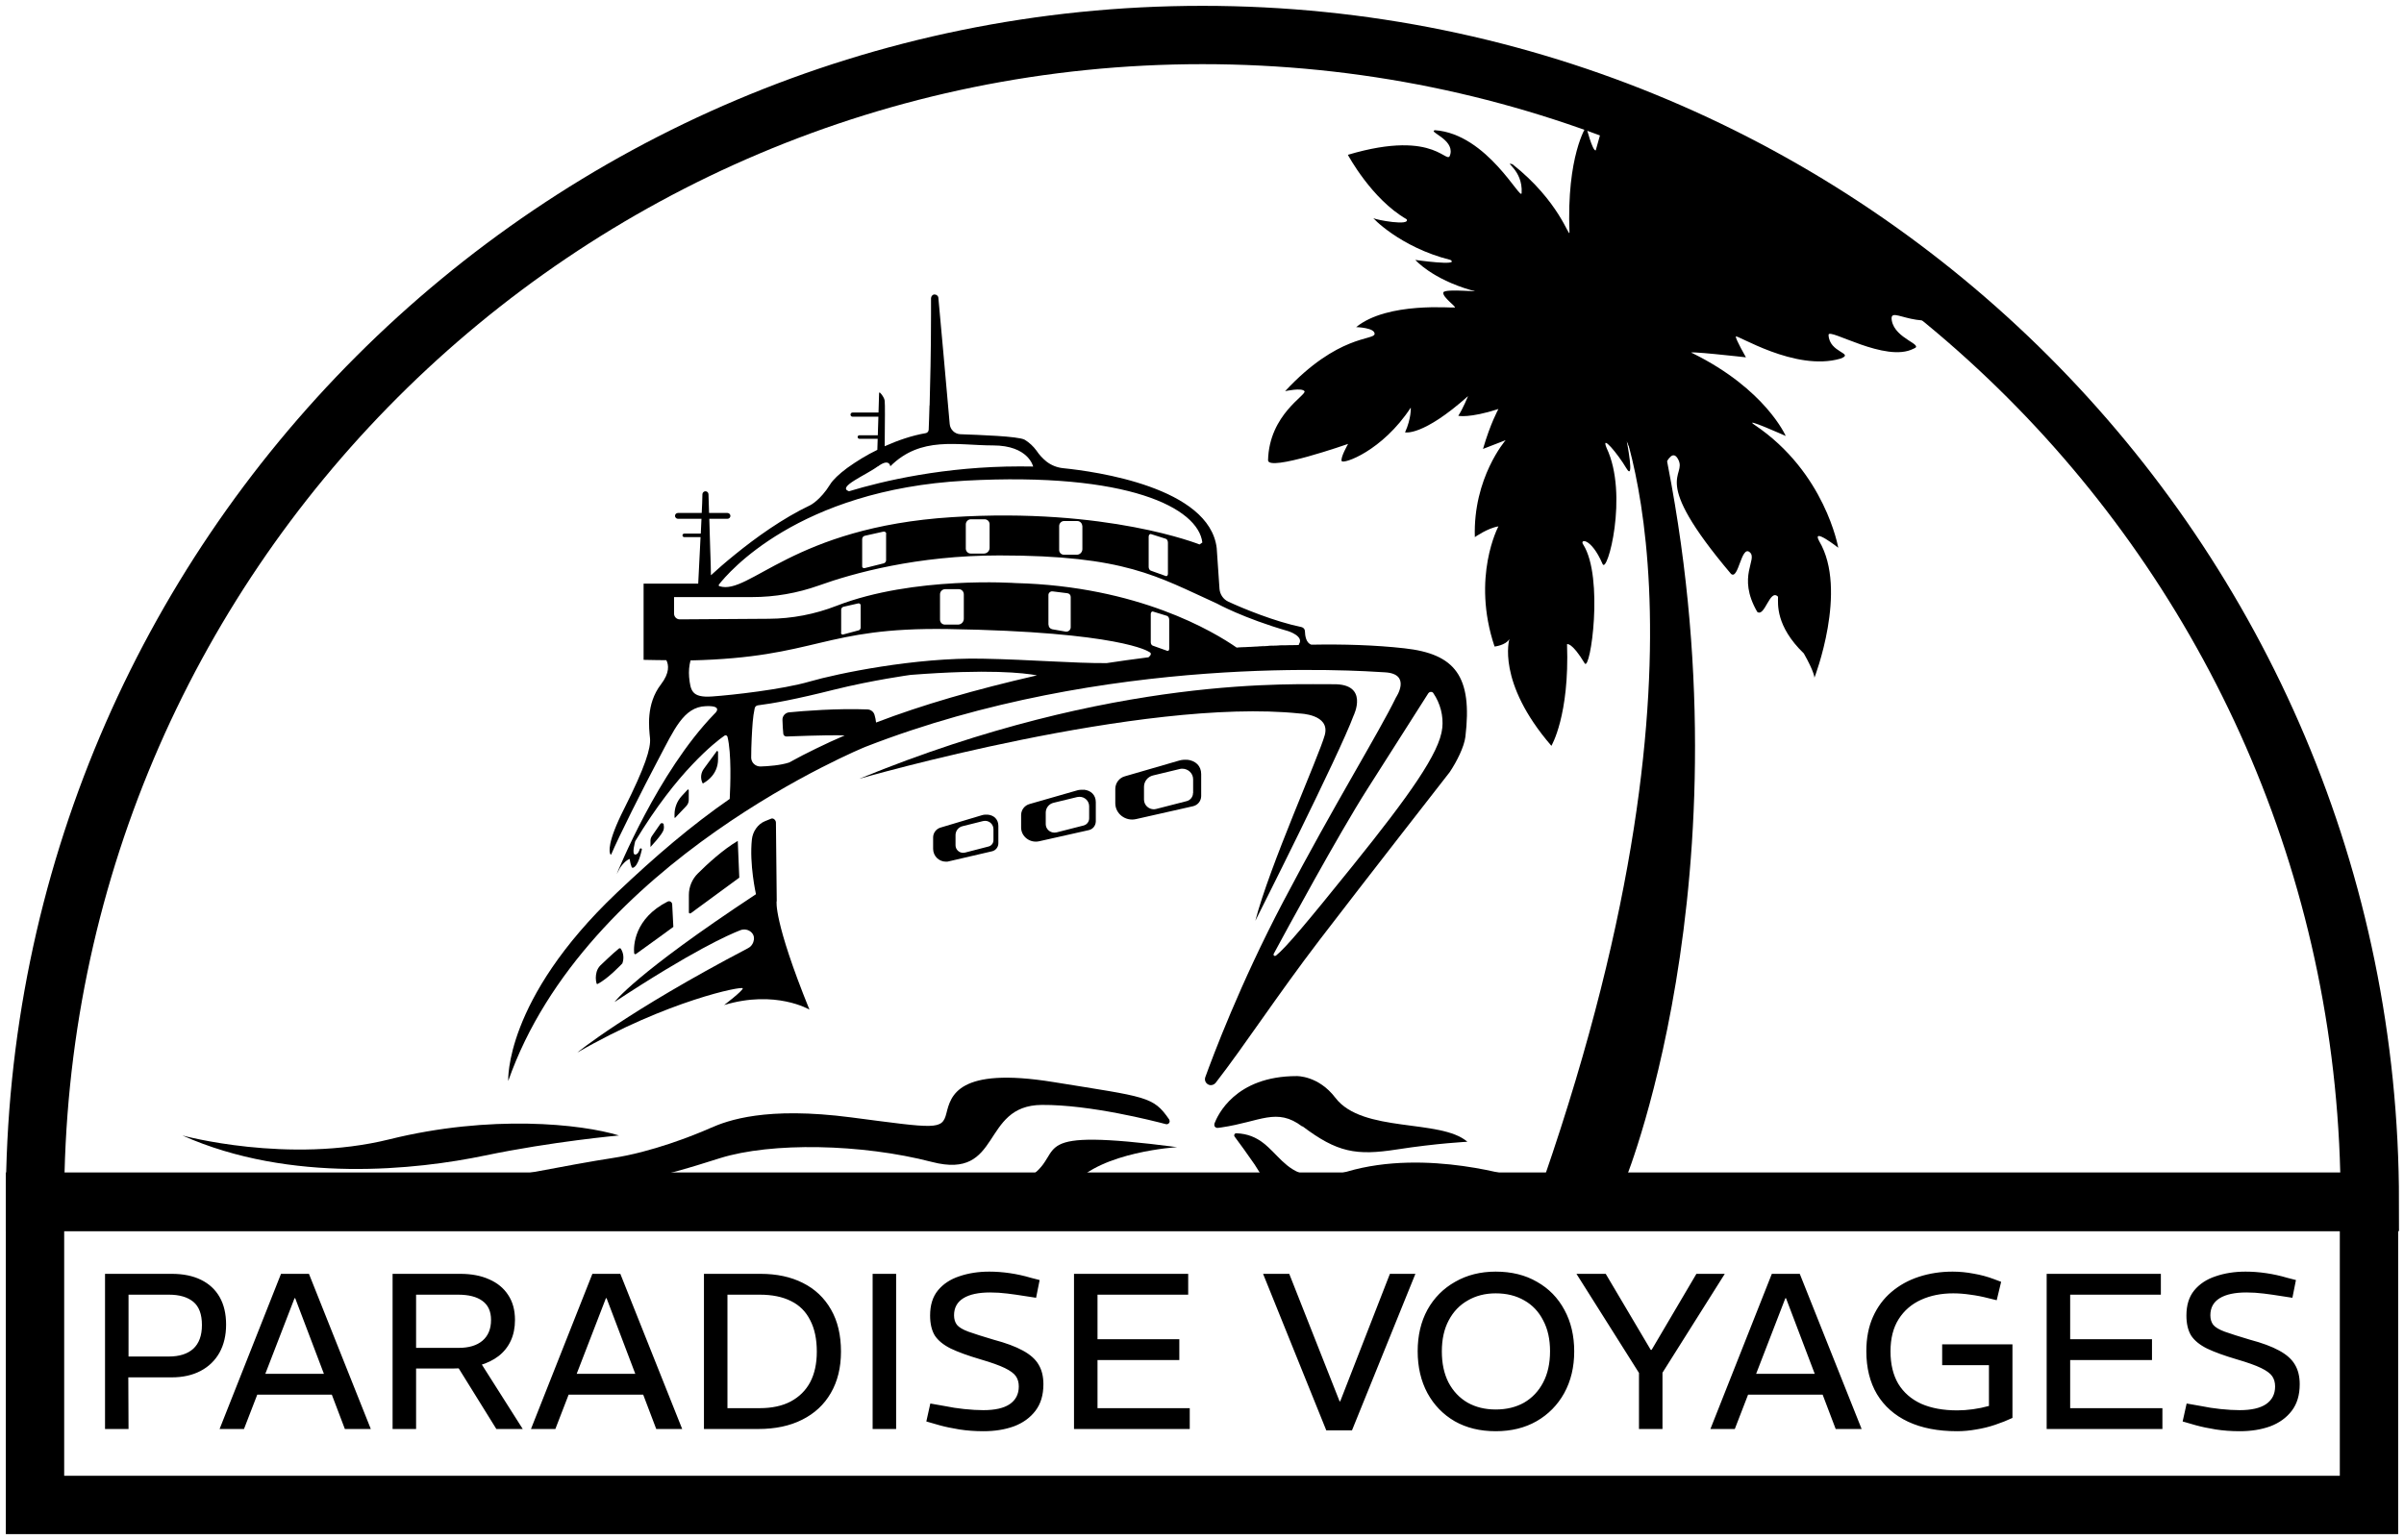 <svg width="206" height="132" viewBox="0 0 206 132" fill="none" xmlns="http://www.w3.org/2000/svg">
<path d="M158.04 20.52C157.67 20.93 158.65 19.11 159.21 19.13C159.77 19.15 153.4 17.85 148.5 20.3C147.94 20.21 149.45 18.83 149.32 18.63C149.19 18.43 145.66 19.87 142.86 21.95C142.27 22.47 143.73 19.89 143.29 19.59C142.86 19.29 142.36 21.02 141.21 20.91C140.82 21.08 143.2 16.03 144.46 14.86C145 14.25 142.4 14.69 142.4 14.69C142.4 14.69 143.96 12.44 146.11 10.68" fill="black"/>
<path d="M138.58 8.59C138.34 8.5 137.87 8.67 136.74 12.89C136.46 12.98 135.92 10.85 135.92 10.85C135.92 10.85 134.23 13.36 134.49 19.93C134.46 20.43 133.63 17.26 129.61 14.08C128.77 13.82 130.51 14.54 130.39 16.54C130.36 17.35 127.47 11.48 122.96 11.16C122.35 11.3 124.55 11.91 124.29 13.18C124.03 14.45 123.28 10.95 115.5 13.27C115.5 13.27 117.52 17.06 120.53 18.79C120.91 19.4 117.9 18.85 117.7 18.7C117.5 18.56 119.93 21.19 124.29 22.28C125.13 22.83 121.28 22.28 121.28 22.28C121.28 22.28 122.68 23.9 126.08 24.88C127.42 25.13 123.78 24.68 123.68 25.07C123.58 25.46 124.82 26.3 124.66 26.36C124.5 26.42 118.91 25.84 116.21 28.04C116.21 28.04 117.83 28.08 117.79 28.63C117.75 29.18 114.65 28.66 110.12 33.53C110.12 33.53 111.55 33.21 111.78 33.53C112.01 33.85 108.76 35.5 108.66 39.45C108.66 40.46 115.52 38.05 115.52 38.05C115.52 38.05 114.84 39.23 114.97 39.52C115.1 39.81 118.44 38.67 120.89 34.94C120.89 34.94 120.95 35.84 120.4 37.06C120.4 37.06 121.89 37.44 125.8 33.95C125.8 33.95 125.34 35.08 124.96 35.64C124.96 35.64 125.88 35.87 128.4 35.06C128.4 35.06 127.71 36.3 127.08 38.48L129.02 37.73C129.02 37.73 126.22 40.94 126.38 46.04C126.38 46.04 127.49 45.26 128.4 45.12C128.4 45.12 126.07 49.47 128.07 55.42C128.07 55.42 129.02 55.32 129.34 54.78C129.34 54.78 128.21 58.46 132.94 63.93C132.94 63.93 134.5 61.33 134.28 55.22C134.28 55.22 134.67 55 135.8 56.87C136.28 57.56 137.45 49.5 135.67 46.68C135.32 46.2 136.32 46.03 137.32 48.33C137.71 49.33 139.57 42.39 137.67 38.4C137.15 37.14 138.62 38.88 139.36 40.13C140.1 41.39 139.4 37.83 139.4 37.83C139.4 37.83 140.98 41.41 141.52 41.71C142.06 42.01 142.97 37.83 143.8 39.37C144.62 40.91 141.22 40.78 148.33 49.19C148.98 49.75 149.2 46.72 149.93 47.33C150.67 47.94 148.8 49.37 150.58 52.45C151.23 52.93 151.66 50.41 152.36 51.15C152.36 51.76 152.14 53.66 154.57 56.01C155.48 57.61 155.48 58.09 155.48 58.09C155.48 58.09 158.38 50.59 155.89 46.39C155.2 45.13 157.52 46.95 157.52 46.95C157.52 46.95 156.41 40.49 150.35 36.42C149.24 35.68 153.02 37.37 153.02 37.37C153.02 37.37 151.29 33.36 145.04 30.28C144.06 30 149.61 30.63 149.61 30.63C149.61 30.63 148.74 29.11 148.74 28.85C148.74 28.59 153.83 31.88 157.71 30.74C158.97 30.26 156.73 30.26 156.69 28.7C156.69 28.07 161.59 31.13 163.97 29.89C164.95 29.54 162.39 29.07 162.11 27.48C161.83 25.9 164.54 29 168.74 26.4C169.85 25.66 164.06 22.52 164.06 22.52" fill="black"/>
<path d="M138.28 34.48C138.28 34.48 148.34 54.55 132.3 101.02H139.32C139.32 101.02 150.85 72.53 141.75 34.48H138.28Z" fill="black"/>
<path d="M53.04 97.33C49.83 96.34 42.04 95.51 33.37 97.66C24.7 99.81 15.63 97.33 15.63 97.33C24.91 101.47 35.75 100.26 41.55 99.05C47.35 97.84 53.04 97.33 53.04 97.33Z" fill="black"/>
<path d="M89.27 94.71C93.42 94.68 98.88 96.09 99.91 96.36C100.04 96.39 100.18 96.32 100.22 96.18C100.24 96.11 100.22 96.03 100.19 95.96C98.81 93.96 98.28 94.05 90.26 92.75C82.05 91.42 81.47 93.95 81.1 95.42C80.73 96.89 80.23 96.73 72.94 95.78C65.65 94.83 62.37 96.03 60.88 96.69C59.39 97.35 55.82 98.76 52.51 99.26C49.2 99.76 41.05 101.37 41.05 101.37C50.68 102.93 57.32 100.64 61.71 99.27C66.1 97.9 73.81 98.03 79.86 99.6C85.91 101.17 84 94.75 89.27 94.71Z" fill="black"/>
<path d="M88.4 100.76C85.42 102.86 72.26 102.53 72.26 102.53C75.8 104.19 84.03 104.41 86.57 104.25C89.11 104.09 89.61 104.36 91.98 101.54C94.36 98.72 100.87 98.33 100.87 98.33C87.67 96.62 91.37 98.66 88.39 100.77L88.4 100.76Z" fill="black"/>
<path d="M115.42 100.43C109.25 102.25 109.96 97.29 105.94 97.14C105.84 97.14 105.77 97.21 105.76 97.31C105.76 97.35 105.76 97.38 105.79 97.42C106.17 97.93 106.98 99.04 107.51 99.82C108.23 100.87 108.94 103.08 114.03 102.47C119.12 101.86 118.07 100.99 130.17 100.99C130.17 100.99 122.29 98.4 115.42 100.43Z" fill="black"/>
<path d="M111.61 96.54C114.59 98.79 116.21 99.07 119.69 98.53C123.17 97.99 125.74 97.87 125.74 97.87C123.46 95.88 116.75 97.15 114.43 94.1C112.97 92.18 111.11 92.24 111.11 92.24C105.82 92.24 104.32 95.64 104.07 96.3C104.05 96.37 104.05 96.45 104.07 96.52C104.12 96.63 104.24 96.69 104.35 96.68L104.66 96.64C108.01 96.15 109.39 94.9 111.59 96.56L111.61 96.54Z" fill="black"/>
<path d="M56.88 70.69C56.87 70.6 56.78 70.54 56.69 70.56C56.65 70.56 56.61 70.59 56.58 70.63L55.86 71.67C55.79 71.78 55.74 71.91 55.74 72.04V72.6C55.74 72.6 56.76 71.52 56.86 71.14C56.9 70.99 56.9 70.84 56.87 70.7L56.88 70.69Z" fill="black"/>
<path d="M57.86 70.09L58.81 69.09C58.95 68.94 59.02 68.76 59.02 68.56V67.73C59.02 67.73 58.99 67.67 58.96 67.67C58.95 67.67 58.92 67.67 58.92 67.69L58.41 68.24C58.02 68.67 57.8 69.23 57.8 69.81V70.07C57.8 70.07 57.81 70.11 57.84 70.11C57.84 70.11 57.85 70.1 57.86 70.09Z" fill="black"/>
<path d="M60.86 66.69C61.29 66.27 61.53 65.7 61.53 65.09V64.44C61.53 64.44 61.49 64.37 61.46 64.37C61.44 64.37 61.42 64.37 61.41 64.4L60.31 65.9C60.07 66.23 60.01 66.65 60.16 67.03C60.17 67.07 60.2 67.12 60.23 67.16C60.46 67.03 60.67 66.88 60.86 66.69Z" fill="black"/>
<path d="M109.36 55.32H109.26C109.17 55.32 109.08 55.32 108.98 55.33C109.3 55.32 109.63 55.3 109.95 55.29C109.75 55.29 109.56 55.31 109.36 55.32ZM108.2 55.38C108.03 55.38 107.86 55.4 107.69 55.41C107.62 55.41 107.54 55.41 107.47 55.42C107.75 55.41 108.04 55.38 108.31 55.37C108.29 55.37 108.26 55.37 108.24 55.37H108.2V55.38ZM108.98 55.34C108.75 55.35 108.54 55.36 108.31 55.38C108.43 55.38 108.56 55.37 108.69 55.36C108.78 55.36 108.89 55.36 108.98 55.35V55.34ZM110.53 55.27C110.6 55.27 110.68 55.27 110.75 55.27C110.71 55.27 110.66 55.27 110.62 55.27H110.53ZM108.19 55.38C108.02 55.38 107.85 55.4 107.68 55.41C107.61 55.41 107.53 55.41 107.46 55.42C107.74 55.41 108.03 55.38 108.3 55.37C108.28 55.37 108.25 55.37 108.23 55.37H108.19V55.38ZM109.35 55.32H109.25C109.16 55.32 109.07 55.32 108.97 55.33C109.29 55.32 109.62 55.3 109.94 55.29C109.74 55.29 109.55 55.31 109.35 55.32ZM108.68 55.35C108.77 55.35 108.88 55.35 108.97 55.34C108.74 55.35 108.53 55.36 108.3 55.38C108.43 55.38 108.55 55.37 108.68 55.36V55.35ZM79.65 34.75C79.64 35.25 79.62 35.68 79.61 36.03C79.6 36.38 79.59 36.65 79.58 36.83C79.58 36.98 79.46 37.11 79.32 37.13C78.14 37.33 76.93 37.75 75.81 38.25C75.81 37.85 75.83 36.57 75.83 35.58C75.83 34.98 75.83 34.5 75.81 34.36C75.77 34.07 75.54 33.79 75.41 33.66C75.39 33.64 75.35 33.64 75.34 33.66C75.34 33.66 75.33 33.68 75.33 33.7L75.28 35.36H73.06C72.96 35.36 72.88 35.44 72.88 35.54C72.88 35.64 72.96 35.72 73.06 35.72H75.27L75.22 37.31H73.64C73.56 37.31 73.49 37.38 73.49 37.46C73.49 37.54 73.56 37.61 73.64 37.61H75.21L75.18 38.56C74.27 39 73.41 39.53 72.6 40.11C71.9 40.63 71.37 41.13 71.13 41.53C70.3 42.87 69.44 43.3 69.44 43.3C67.04 44.44 64.72 46.12 63 47.52C62.13 48.22 61.41 48.86 60.92 49.31C60.92 48.79 60.89 48 60.86 47.13C60.83 46.26 60.8 45.31 60.78 44.47H62.34C62.48 44.47 62.59 44.35 62.59 44.22C62.59 44.09 62.47 43.97 62.34 43.97H60.76C60.74 43.26 60.72 42.68 60.71 42.37C60.71 42.22 60.59 42.11 60.45 42.11C60.31 42.11 60.19 42.23 60.19 42.37C60.19 42.79 60.16 43.35 60.13 43.97H58.09C57.95 43.97 57.84 44.09 57.84 44.22C57.84 44.35 57.96 44.47 58.09 44.47H60.11C60.09 44.88 60.07 45.31 60.05 45.74H58.63C58.55 45.74 58.48 45.81 58.48 45.89C58.48 45.97 58.55 46.04 58.63 46.04H60.03C59.93 48.07 59.83 50.03 59.83 50.03H55.15V56.56C55.83 56.57 56.48 56.59 57.1 56.59C57.31 57 57.39 57.68 56.64 58.66C55.33 60.36 55.62 62.44 55.7 63.28C55.78 64.12 55.3 65.71 53.49 69.31C52 72.25 52.2 73.05 52.31 73.24C52.32 73.26 52.35 73.26 52.37 73.24C52.37 73.24 52.38 73.24 52.38 73.23C53 71.76 55.07 67.63 56.41 65.1C57.77 62.54 58.57 60.6 60.48 60.53C62.11 60.46 61.2 61.21 61.2 61.21C56.37 66.2 52.95 74.67 52.84 74.93C52.93 74.75 53.04 74.57 53.13 74.39C53.35 74.06 53.56 73.87 53.71 73.76C53.86 73.65 53.96 73.63 53.96 73.63C54.01 74.02 54.09 74.23 54.13 74.33C54.15 74.37 54.2 74.4 54.25 74.38C54.68 74.24 54.93 73.12 55 72.83C55.01 72.78 54.99 72.74 54.93 72.72C54.88 72.71 54.84 72.73 54.82 72.79C54.77 72.96 54.65 73.25 54.43 73.25C54.1 73.25 54.43 72.14 54.43 72.11C56.24 69.11 57.95 66.98 59.31 65.55C60.67 64.11 61.67 63.34 62.08 63.06C62.15 63.01 62.26 63.02 62.31 63.1C62.32 63.11 62.33 63.14 62.34 63.16C62.69 64.58 62.59 67.32 62.53 68.48C59.28 70.73 56.18 73.37 52.84 76.54C43.18 85.72 43.55 92.66 43.55 92.66C50.16 73.78 74.15 64.02 74.15 64.02C94.84 55.96 116.4 57.49 118.69 57.63C120.98 57.77 119.63 59.77 119.63 59.77C118.11 62.89 114.4 68.84 109.97 77.27C106.23 84.38 103.92 90.58 103.28 92.34C103.19 92.61 103.33 92.89 103.6 92.99C103.8 93.06 104.02 92.99 104.16 92.83C106.66 89.61 109.42 85.35 113.09 80.55C116.87 75.61 124.23 66.18 124.23 66.18C124.85 65.25 125.46 64.02 125.57 63.16C126.19 57.97 124.7 56.05 120.34 55.57C117.83 55.29 115.11 55.21 112.37 55.26C111.91 55.11 111.83 54.48 111.82 54.11C111.82 53.94 111.7 53.79 111.52 53.75C109.23 53.28 106.47 52.14 105.25 51.57C104.82 51.37 104.54 50.95 104.5 50.48L104.26 46.98C103.64 41.77 93.89 40.41 91.08 40.13C90.56 40.07 90.08 39.88 89.67 39.56C89.34 39.29 89.05 38.98 88.82 38.63C88.54 38.25 88.2 37.93 87.8 37.69C87.26 37.39 83.88 37.28 82.29 37.22C81.81 37.2 81.42 36.82 81.38 36.34C81.1 33.11 80.54 26.94 80.41 25.54C80.41 25.37 80.25 25.24 80.08 25.24C79.91 25.24 79.78 25.4 79.78 25.57C79.78 26.03 79.78 26.5 79.78 26.95C79.78 30.14 79.71 32.91 79.66 34.75M75.23 39.98C76.14 39.3 76.28 39.86 76.29 39.97C78.92 37.35 82.04 38.18 85.09 38.18C88.14 38.18 88.53 39.99 88.53 39.99C88.15 39.99 87.77 39.98 87.4 39.98C80.95 39.98 75.68 41.22 72.75 42.11C71.68 41.75 74.22 40.72 75.21 39.98H75.23ZM61.6 50.13C61.6 50.13 61.6 50.11 61.61 50.1C62.35 49.15 68.37 41.98 82.74 41.2C96.72 40.45 102.67 43.55 103.03 46.5L102.79 46.67C102.79 46.67 94.87 43.48 81.57 44.33C67.97 45.19 64.2 51.05 61.66 50.25C61.6 50.25 61.58 50.18 61.59 50.13H61.6ZM100.08 46.52V49.19C100.08 49.31 100 49.41 99.91 49.38L98.6 48.91C98.51 48.87 98.43 48.74 98.43 48.6V46.01C98.43 45.86 98.52 45.75 98.63 45.78L99.89 46.18C100 46.21 100.08 46.35 100.08 46.52ZM92.75 45.09V47.07C92.75 47.33 92.54 47.55 92.27 47.55H91.17C90.94 47.55 90.76 47.37 90.76 47.14V45.09C90.76 44.86 90.95 44.66 91.18 44.66H92.31C92.55 44.66 92.74 44.86 92.74 45.09H92.75ZM84.8 44.94V46.96C84.8 47.23 84.58 47.45 84.31 47.45H83.18C82.95 47.45 82.77 47.26 82.76 47.04V44.95C82.76 44.71 82.96 44.51 83.2 44.51H84.36C84.61 44.51 84.8 44.7 84.8 44.94ZM75.93 45.76V48.02C75.93 48.15 75.84 48.26 75.72 48.29L74.08 48.7C73.99 48.72 73.9 48.66 73.88 48.58C73.88 48.57 73.88 48.55 73.88 48.54V46.22C73.88 46.07 73.98 45.94 74.13 45.92L75.7 45.57C75.81 45.55 75.92 45.61 75.94 45.72C75.94 45.74 75.94 45.76 75.94 45.77L75.93 45.76ZM75.07 61.93C75.05 61.71 75 61.49 74.94 61.28C74.86 61 74.61 60.82 74.33 60.81C71.71 60.71 68.83 60.94 67.62 61.06C67.29 61.09 67.03 61.38 67.05 61.72C67.06 62.13 67.09 62.6 67.12 62.88C67.12 63.02 67.25 63.13 67.39 63.13C70.31 63.02 71.72 63.01 72.38 63.04C71.55 63.4 70.73 63.77 69.94 64.16C69.15 64.54 68.38 64.94 67.62 65.36C66.89 65.6 65.86 65.68 65.17 65.7C64.75 65.71 64.39 65.39 64.37 64.97V64.94C64.37 63.87 64.44 62.62 64.5 61.89C64.53 61.49 64.59 61.09 64.67 60.71C64.7 60.58 64.8 60.48 64.94 60.46C66.23 60.3 68.24 59.93 71.42 59.13C74.79 58.29 78.03 57.85 78.03 57.85C84.71 57.33 87.73 57.68 88.86 57.89C83.51 59.12 79.02 60.42 75.08 61.93H75.07ZM98.42 56.34C97.12 56.51 95.91 56.67 94.83 56.84C92.03 56.86 88.33 56.54 84.19 56.46C78.45 56.34 71.72 57.74 69.38 58.42C67.04 59.1 62.75 59.58 61.01 59.7C59.27 59.82 59.17 59.19 59.05 58.03C59.01 57.55 59.05 57.07 59.17 56.61C70.07 56.36 70.45 53.75 81.24 53.92C96.05 54.16 98.45 55.87 98.45 55.87C98.73 55.99 98.61 56.17 98.43 56.33L98.42 56.34ZM72.08 54.24V52.27C72.08 52.15 72.16 52.04 72.28 52.01L73.55 51.72C73.64 51.71 73.72 51.76 73.75 51.85V53.8C73.75 53.91 73.68 54 73.58 54.03L72.24 54.39C72.17 54.4 72.09 54.36 72.07 54.29C72.07 54.28 72.07 54.26 72.07 54.25L72.08 54.24ZM80.55 53.11V50.95C80.55 50.7 80.74 50.51 80.99 50.5H82.15C82.4 50.5 82.59 50.7 82.59 50.95V53.03C82.59 53.31 82.38 53.53 82.1 53.54H80.97C80.73 53.54 80.55 53.35 80.55 53.11ZM89.84 53.53V51C89.84 50.83 89.98 50.69 90.15 50.69H90.19L91.47 50.85C91.63 50.87 91.75 51 91.75 51.17V53.77C91.75 53.97 91.58 54.14 91.39 54.14C91.37 54.14 91.35 54.14 91.32 54.14L90.17 53.94C89.98 53.9 89.85 53.74 89.85 53.55L89.84 53.53ZM100.03 55.79L98.77 55.34C98.68 55.3 98.61 55.19 98.61 55.05V52.63C98.61 52.49 98.7 52.39 98.8 52.42L100 52.79C100.11 52.83 100.19 52.96 100.19 53.12V55.62C100.19 55.74 100.11 55.82 100.03 55.79ZM111.3 55.29C111.12 55.29 110.94 55.3 110.76 55.3C110.72 55.3 110.67 55.3 110.63 55.3C110.6 55.3 110.57 55.3 110.54 55.3C110.43 55.3 110.31 55.3 110.21 55.31C110.12 55.31 110.04 55.31 109.96 55.31C109.76 55.31 109.57 55.32 109.37 55.34H109.27C109.18 55.34 109.09 55.34 108.99 55.35C108.76 55.36 108.55 55.37 108.32 55.39C108.3 55.39 108.27 55.39 108.25 55.39H108.21C108.04 55.39 107.87 55.41 107.7 55.42C107.63 55.42 107.55 55.42 107.48 55.43C107.36 55.43 107.25 55.44 107.14 55.45H107.13C107.13 55.45 107.09 55.45 107.06 55.45C107 55.45 106.94 55.45 106.88 55.46C106.82 55.47 106.76 55.46 106.71 55.47C106.69 55.47 106.66 55.47 106.64 55.47C106.56 55.47 106.48 55.48 106.4 55.48C106.25 55.48 106.12 55.5 105.97 55.51C104.01 54.15 97.53 50.25 87.04 49.98C87.04 49.98 78.29 49.36 71.68 51.93C69.83 52.65 67.87 53.03 65.88 53.04L58.25 53.09C57.98 53.09 57.76 52.87 57.76 52.6V51.18H64.45C66.4 51.18 68.33 50.84 70.16 50.19C73.11 49.13 78.59 47.61 85.63 47.61C96.43 47.61 99.13 49.4 104.27 51.73C104.27 51.73 106.54 52.99 110.39 54.1C110.39 54.1 111.79 54.54 111.3 55.23V55.29ZM123.58 62.43C123.38 64.51 120.73 68.23 115.94 74.18C111.96 79.12 110.19 81.23 109.34 81.91C109.28 81.95 109.2 81.95 109.16 81.9C109.12 81.86 109.12 81.81 109.15 81.75C110.2 79.8 114.69 71.53 117.16 67.65C119.51 63.95 121.73 60.46 122.39 59.43C122.47 59.31 122.63 59.27 122.75 59.34C122.78 59.36 122.81 59.38 122.82 59.41C123.42 60.29 123.7 61.36 123.59 62.42L123.58 62.43ZM109.37 55.37H109.27C109.18 55.37 109.09 55.37 108.99 55.38C109.31 55.37 109.64 55.35 109.96 55.34C109.76 55.34 109.57 55.36 109.37 55.37ZM108.99 55.38C108.76 55.39 108.55 55.4 108.32 55.42C108.44 55.42 108.57 55.41 108.7 55.4C108.79 55.4 108.9 55.4 108.99 55.39V55.38ZM108.21 55.42C108.04 55.42 107.87 55.44 107.7 55.45C107.63 55.45 107.55 55.45 107.48 55.46C107.76 55.45 108.05 55.42 108.32 55.41C108.3 55.41 108.27 55.41 108.25 55.41H108.21V55.42ZM110.55 55.31C110.62 55.31 110.7 55.31 110.77 55.31C110.73 55.31 110.68 55.31 110.64 55.31H110.55Z" fill="black"/>
<path d="M66.56 77.25L66.49 70.51C66.49 70.31 66.28 70.1 66.09 70.17L65.55 70.39C64.93 70.64 64.5 71.29 64.43 71.95C64.2 74.08 64.78 76.65 64.78 76.65C54.36 83.52 52.66 85.89 52.66 85.89C59.33 81.5 62.45 80.12 63.43 79.74C63.75 79.61 64.11 79.67 64.37 79.9C64.66 80.17 64.64 80.5 64.55 80.76C64.47 80.98 64.32 81.16 64.11 81.27C53.68 86.74 49.47 90.22 49.47 90.22C57.17 85.77 63.68 84.48 63.65 84.72C63.62 84.96 62.05 86.15 62.05 86.15C66.46 84.82 69.36 86.54 69.36 86.54C66.26 78.89 66.55 77.25 66.55 77.25H66.56Z" fill="black"/>
<path d="M84.64 69.83C84.46 69.82 84.27 69.83 84.1 69.89L80.59 70.94C80.22 71.05 79.96 71.4 79.96 71.78V72.76C79.96 73.37 80.45 73.86 81.06 73.86C81.15 73.86 81.23 73.86 81.31 73.83L85.01 72.97C85.32 72.9 85.55 72.61 85.55 72.29V70.79C85.55 70.25 85.19 69.88 84.64 69.83ZM85.13 72.02C85.13 72.27 84.96 72.5 84.71 72.56L82.7 73.08C82.65 73.09 82.59 73.1 82.53 73.1C82.17 73.1 81.88 72.81 81.88 72.45V71.58C81.88 71.22 82.13 70.9 82.48 70.82L84.24 70.38C84.3 70.37 84.36 70.36 84.41 70.36C84.81 70.36 85.13 70.68 85.13 71.08V72V72.02Z" fill="black"/>
<path d="M92.85 67.7C92.64 67.69 92.43 67.7 92.23 67.77L88.22 68.92C87.8 69.04 87.51 69.41 87.5 69.85V70.93C87.5 71.71 88.26 72.29 89.05 72.11L93.28 71.16C93.64 71.09 93.89 70.78 93.9 70.41V68.76C93.9 68.15 93.49 67.75 92.87 67.69L92.85 67.7ZM93.33 70.15C93.33 70.44 93.13 70.69 92.85 70.76L90.54 71.35C90.48 71.36 90.42 71.37 90.36 71.37C89.95 71.37 89.61 71.05 89.61 70.64V69.66C89.61 69.25 89.89 68.9 90.29 68.81L92.31 68.32C92.37 68.31 92.43 68.3 92.5 68.3C92.96 68.3 93.33 68.66 93.33 69.11V70.15Z" fill="black"/>
<path d="M101.74 65.13C101.49 65.11 101.25 65.13 101.02 65.2L96.4 66.54C95.91 66.67 95.58 67.11 95.57 67.61V68.85C95.57 69.75 96.44 70.42 97.35 70.21L102.22 69.11C102.63 69.02 102.92 68.67 102.93 68.25V66.35C102.93 65.65 102.45 65.2 101.73 65.12L101.74 65.13ZM102.23 67.98C102.23 68.31 102 68.59 101.69 68.67L99.08 69.34C99.01 69.35 98.95 69.37 98.88 69.37C98.42 69.37 98.04 69.01 98.03 68.55V67.44C98.03 66.98 98.35 66.58 98.8 66.47L101.08 65.92C101.15 65.9 101.23 65.89 101.3 65.89C101.82 65.89 102.24 66.29 102.24 66.8V67.98H102.23Z" fill="black"/>
<path d="M51.13 84.34C51.03 84 51.03 83.64 51.13 83.29C51.19 83.09 51.3 82.9 51.45 82.75C51.78 82.44 52.47 81.77 53.03 81.31C53.08 81.27 53.15 81.27 53.2 81.32C53.2 81.32 53.2 81.33 53.21 81.34C53.44 81.71 53.48 82.17 53.33 82.58C53.33 82.58 52.08 83.92 51.19 84.35C51.18 84.35 51.15 84.35 51.14 84.32L51.13 84.34Z" fill="black"/>
<path d="M57.7 79.45C57.7 79.45 55.59 81 54.5 81.77C54.46 81.81 54.39 81.79 54.36 81.75C54.36 81.74 54.35 81.72 54.34 81.7C54.28 81.07 54.35 78.73 57.21 77.28C57.34 77.21 57.51 77.27 57.57 77.4C57.58 77.44 57.6 77.47 57.6 77.51L57.7 79.46V79.45Z" fill="black"/>
<path d="M63.22 72.09L63.35 75.23L59.18 78.29C59.18 78.29 59.08 78.31 59.05 78.27C59.04 78.26 59.03 78.23 59.03 78.21V76.71C59.03 76.02 59.31 75.35 59.8 74.87C60.61 74.06 61.96 72.82 63.22 72.08V72.09Z" fill="black"/>
<path d="M73.69 66.74C73.69 66.74 97.92 59.75 111.38 61.16C111.38 61.16 114.01 61.22 113.52 63.01C113.03 64.8 108.78 74.24 107.57 78.93C107.57 78.93 114.76 64.68 115.99 61.34C115.99 61.34 117.35 58.6 114.25 58.65C111.15 58.7 95.52 57.78 73.69 66.73V66.74Z" fill="black"/>
<path d="M203.07 103.03C203.07 47.78 158.28 3 103.04 3C47.8 3 3 47.79 3 103.03H203.07Z" stroke="black" stroke-width="5" stroke-miterlimit="10"/>
<path d="M3 129V103H203V129H3Z" stroke="black" stroke-width="5"/>
<path d="M9 122.49V109.19H14.719C15.694 109.19 16.53 109.361 17.227 109.703C17.924 110.045 18.456 110.539 18.823 111.185C19.19 111.831 19.374 112.616 19.374 113.541C19.374 114.466 19.184 115.27 18.804 115.954C18.424 116.625 17.886 117.145 17.189 117.512C16.492 117.879 15.669 118.063 14.719 118.063H10.995L11.014 122.49H9ZM11.014 116.277H14.472C15.371 116.277 16.068 116.055 16.562 115.612C17.056 115.156 17.303 114.478 17.303 113.579C17.303 112.654 17.056 111.989 16.562 111.584C16.068 111.179 15.371 110.976 14.472 110.976H11.014V116.277ZM18.817 122.49L24.08 109.19H26.474L31.775 122.49H29.552L25.296 111.28H25.239L20.907 122.49H18.817ZM21.724 119.545V117.759H28.792V119.545H21.724ZM33.641 122.49V109.19H39.436C40.398 109.19 41.228 109.348 41.925 109.665C42.621 109.969 43.16 110.412 43.54 110.995C43.932 111.578 44.129 112.293 44.129 113.142C44.129 113.813 44.008 114.409 43.768 114.928C43.527 115.447 43.179 115.884 42.723 116.239C42.279 116.581 41.735 116.847 41.089 117.037C40.443 117.214 39.708 117.303 38.885 117.303H35.655V122.49H33.641ZM42.533 122.49L39.113 116.98L41.032 116.562L44.794 122.49H42.533ZM35.655 115.536H39.303C40.177 115.536 40.854 115.333 41.336 114.928C41.83 114.51 42.077 113.915 42.077 113.142C42.077 112.407 41.83 111.863 41.336 111.508C40.854 111.153 40.158 110.976 39.246 110.976H35.655V115.536ZM45.499 122.49L50.762 109.19H53.156L58.457 122.49H56.234L51.978 111.28H51.921L47.589 122.49H45.499ZM48.406 119.545V117.759H55.474V119.545H48.406ZM60.322 122.49V109.19H65.167C66.561 109.19 67.77 109.45 68.796 109.969C69.835 110.488 70.639 111.248 71.209 112.249C71.779 113.237 72.064 114.44 72.064 115.859C72.064 117.227 71.773 118.411 71.19 119.412C70.62 120.4 69.803 121.16 68.739 121.692C67.688 122.224 66.434 122.49 64.977 122.49H60.322ZM62.336 120.704H65.091C66.143 120.704 67.029 120.514 67.751 120.134C68.486 119.741 69.043 119.19 69.423 118.481C69.803 117.759 69.993 116.885 69.993 115.859C69.993 114.782 69.803 113.883 69.423 113.161C69.056 112.426 68.511 111.882 67.789 111.527C67.067 111.16 66.168 110.976 65.091 110.976H62.336V120.704ZM74.776 122.49V109.19H76.79V122.49H74.776ZM84.28 122.68C83.545 122.68 82.855 122.629 82.209 122.528C81.576 122.427 81.005 122.306 80.499 122.167L79.378 121.844L79.72 120.305L81.012 120.533C81.493 120.634 82.031 120.717 82.627 120.78C83.235 120.843 83.779 120.875 84.261 120.875C85.261 120.875 86.015 120.704 86.522 120.362C87.041 120.007 87.301 119.501 87.301 118.842C87.301 118.5 87.219 118.209 87.054 117.968C86.889 117.727 86.573 117.493 86.104 117.265C85.635 117.037 84.945 116.79 84.033 116.524C82.956 116.207 82.101 115.897 81.468 115.593C80.835 115.276 80.379 114.903 80.1 114.472C79.834 114.029 79.701 113.459 79.701 112.762C79.701 111.875 79.922 111.16 80.366 110.615C80.822 110.058 81.436 109.652 82.209 109.399C82.981 109.133 83.837 109 84.774 109C85.344 109 85.933 109.044 86.541 109.133C87.149 109.222 87.751 109.355 88.346 109.532L89.087 109.722L88.783 111.242L87.795 111.09C87.326 111.014 86.838 110.944 86.332 110.881C85.825 110.818 85.331 110.786 84.85 110.786C83.849 110.786 83.083 110.951 82.551 111.28C82.019 111.609 81.753 112.097 81.753 112.743C81.753 113.072 81.835 113.345 82 113.56C82.177 113.775 82.507 113.972 82.988 114.149C83.482 114.326 84.198 114.554 85.135 114.833C86.186 115.112 87.022 115.422 87.643 115.764C88.276 116.106 88.726 116.505 88.992 116.961C89.27 117.417 89.41 117.981 89.41 118.652C89.41 119.577 89.182 120.337 88.726 120.932C88.27 121.527 87.656 121.971 86.883 122.262C86.11 122.541 85.243 122.68 84.28 122.68ZM92.032 122.49V109.19H101.817V110.976H94.046V114.795H101.057V116.581H94.046V120.704H101.95V122.49H92.032ZM113.649 122.604L108.234 109.19H110.476L114.789 120.115H114.846L119.102 109.19H121.287L115.853 122.604H113.649ZM128.169 122.68C126.827 122.68 125.655 122.395 124.654 121.825C123.654 121.242 122.875 120.438 122.317 119.412C121.76 118.373 121.481 117.176 121.481 115.821C121.481 114.478 121.76 113.294 122.317 112.268C122.887 111.242 123.679 110.444 124.692 109.874C125.706 109.291 126.865 109 128.169 109C129.525 109 130.703 109.291 131.703 109.874C132.717 110.444 133.502 111.248 134.059 112.287C134.617 113.313 134.895 114.497 134.895 115.84C134.895 117.183 134.61 118.373 134.04 119.412C133.47 120.438 132.679 121.242 131.665 121.825C130.665 122.395 129.499 122.68 128.169 122.68ZM128.169 120.818C129.094 120.818 129.905 120.622 130.601 120.229C131.298 119.824 131.843 119.247 132.235 118.5C132.628 117.753 132.824 116.86 132.824 115.821C132.824 114.795 132.628 113.915 132.235 113.18C131.855 112.433 131.317 111.863 130.62 111.47C129.924 111.065 129.107 110.862 128.169 110.862C127.27 110.862 126.472 111.065 125.775 111.47C125.079 111.863 124.534 112.433 124.141 113.18C123.749 113.915 123.552 114.801 123.552 115.84C123.552 116.866 123.742 117.753 124.122 118.5C124.515 119.247 125.06 119.824 125.756 120.229C126.453 120.622 127.257 120.818 128.169 120.818ZM140.445 122.49V117.683L135.087 109.19H137.595L141.452 115.707H141.528L145.366 109.19H147.798L142.459 117.664V122.49H140.445ZM146.566 122.49L151.829 109.19H154.223L159.524 122.49H157.301L153.045 111.28H152.988L148.656 122.49H146.566ZM149.473 119.545V117.759H156.541V119.545H149.473ZM167.698 122.68C166.064 122.68 164.664 122.408 163.499 121.863C162.346 121.318 161.459 120.533 160.839 119.507C160.231 118.481 159.927 117.252 159.927 115.821C159.927 114.706 160.117 113.725 160.497 112.876C160.877 112.027 161.402 111.318 162.074 110.748C162.758 110.165 163.549 109.728 164.449 109.437C165.348 109.146 166.304 109 167.318 109C167.913 109 168.508 109.057 169.104 109.171C169.712 109.272 170.301 109.431 170.871 109.646L171.479 109.874L171.099 111.451L170.396 111.28C169.864 111.141 169.344 111.039 168.838 110.976C168.331 110.9 167.843 110.862 167.375 110.862C166.349 110.862 165.43 111.046 164.62 111.413C163.809 111.78 163.169 112.331 162.701 113.066C162.232 113.801 161.998 114.725 161.998 115.84C161.998 116.929 162.219 117.854 162.663 118.614C163.119 119.361 163.771 119.931 164.62 120.324C165.481 120.704 166.513 120.894 167.717 120.894C168.135 120.894 168.578 120.862 169.047 120.799C169.515 120.736 169.978 120.641 170.434 120.514V117.018H166.425V115.232H172.448V121.54C171.992 121.755 171.498 121.952 170.966 122.129C170.446 122.306 169.908 122.439 169.351 122.528C168.793 122.629 168.242 122.68 167.698 122.68ZM175.38 122.49V109.19H185.165V110.976H177.394V114.795H184.405V116.581H177.394V120.704H185.298V122.49H175.38ZM191.934 122.68C191.199 122.68 190.509 122.629 189.863 122.528C189.229 122.427 188.659 122.306 188.153 122.167L187.032 121.844L187.374 120.305L188.666 120.533C189.147 120.634 189.685 120.717 190.281 120.78C190.889 120.843 191.433 120.875 191.915 120.875C192.915 120.875 193.669 120.704 194.176 120.362C194.695 120.007 194.955 119.501 194.955 118.842C194.955 118.5 194.872 118.209 194.708 117.968C194.543 117.727 194.226 117.493 193.758 117.265C193.289 117.037 192.599 116.79 191.687 116.524C190.61 116.207 189.755 115.897 189.122 115.593C188.488 115.276 188.032 114.903 187.754 114.472C187.488 114.029 187.355 113.459 187.355 112.762C187.355 111.875 187.576 111.16 188.02 110.615C188.476 110.058 189.09 109.652 189.863 109.399C190.635 109.133 191.49 109 192.428 109C192.998 109 193.587 109.044 194.195 109.133C194.803 109.222 195.404 109.355 196 109.532L196.741 109.722L196.437 111.242L195.449 111.09C194.98 111.014 194.492 110.944 193.986 110.881C193.479 110.818 192.985 110.786 192.504 110.786C191.503 110.786 190.737 110.951 190.205 111.28C189.673 111.609 189.407 112.097 189.407 112.743C189.407 113.072 189.489 113.345 189.654 113.56C189.831 113.775 190.16 113.972 190.642 114.149C191.136 114.326 191.851 114.554 192.789 114.833C193.84 115.112 194.676 115.422 195.297 115.764C195.93 116.106 196.38 116.505 196.646 116.961C196.924 117.417 197.064 117.981 197.064 118.652C197.064 119.577 196.836 120.337 196.38 120.932C195.924 121.527 195.309 121.971 194.537 122.262C193.764 122.541 192.896 122.68 191.934 122.68Z" fill="black"/>
</svg>
